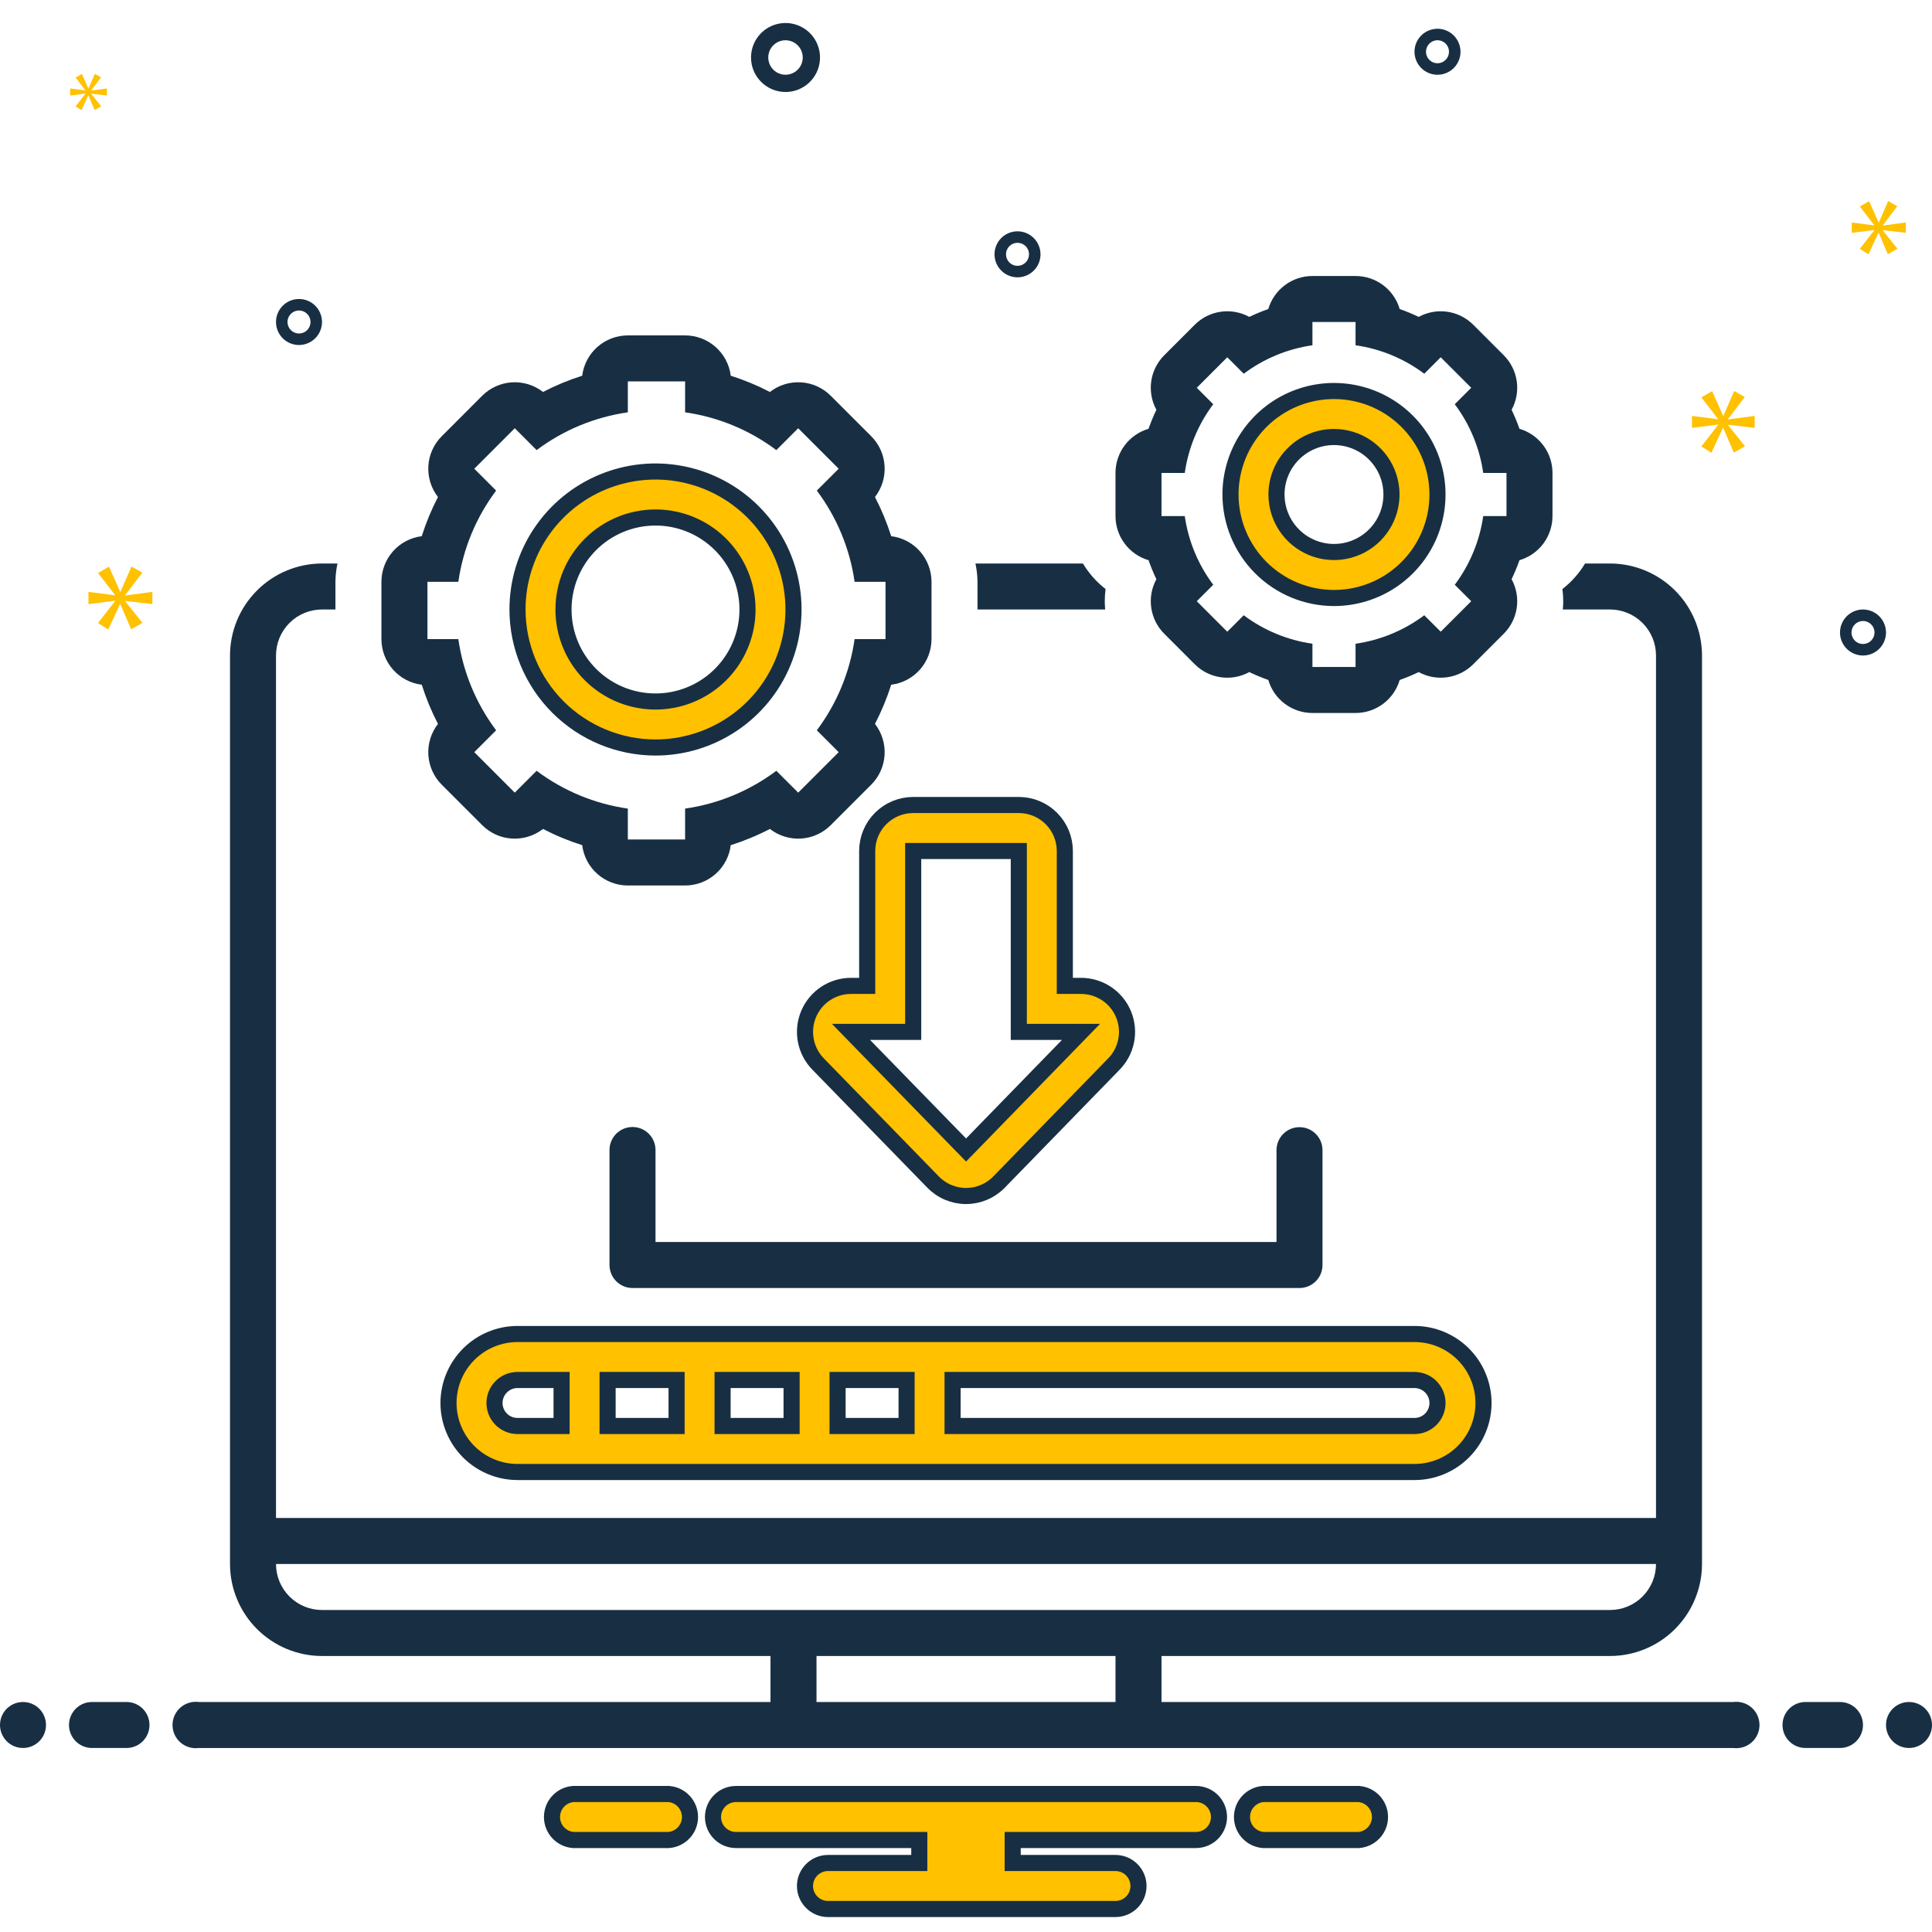 <svg width="120" height="120" viewBox="0 0 120 120" fill="none" xmlns="http://www.w3.org/2000/svg">
<path d="M1.429 108.571C2.218 108.571 2.857 107.931 2.857 107.142C2.857 106.353 2.218 105.714 1.429 105.714C0.64 105.714 0 106.353 0 107.142C0 107.931 0.64 108.571 1.429 108.571Z" fill="#182F43"/>
<path d="M7.857 105.714H5.714C5.335 105.714 4.971 105.864 4.704 106.132C4.436 106.4 4.285 106.764 4.285 107.142C4.285 107.521 4.436 107.885 4.704 108.153C4.971 108.421 5.335 108.571 5.714 108.571H7.857C8.235 108.571 8.599 108.421 8.867 108.153C9.135 107.885 9.285 107.521 9.285 107.142C9.285 106.764 9.135 106.4 8.867 106.132C8.599 105.864 8.235 105.714 7.857 105.714ZM114.285 105.714H112.142C111.763 105.714 111.4 105.864 111.132 106.132C110.864 106.4 110.714 106.764 110.714 107.142C110.714 107.521 110.864 107.885 111.132 108.153C111.4 108.421 111.763 108.571 112.142 108.571H114.285C114.664 108.571 115.027 108.421 115.295 108.153C115.563 107.885 115.714 107.521 115.714 107.142C115.714 106.764 115.563 106.4 115.295 106.132C115.027 105.864 114.664 105.714 114.285 105.714Z" fill="#182F43"/>
<path d="M118.571 108.571C119.36 108.571 120 107.931 120 107.142C120 106.353 119.36 105.714 118.571 105.714C117.782 105.714 117.143 106.353 117.143 107.142C117.143 107.931 117.782 108.571 118.571 108.571Z" fill="#182F43"/>
<path d="M84.395 111.429H78.461C78.102 111.457 77.767 111.62 77.522 111.885C77.278 112.15 77.142 112.497 77.142 112.857C77.142 113.218 77.278 113.565 77.522 113.829C77.767 114.094 78.102 114.257 78.461 114.286H84.395C84.754 114.257 85.089 114.094 85.334 113.829C85.578 113.565 85.714 113.218 85.714 112.857C85.714 112.497 85.578 112.15 85.334 111.885C85.089 111.62 84.754 111.457 84.395 111.429ZM41.538 111.429H35.604C35.245 111.457 34.91 111.62 34.665 111.885C34.421 112.15 34.285 112.497 34.285 112.857C34.285 113.218 34.421 113.565 34.665 113.829C34.91 114.094 35.245 114.257 35.604 114.286H41.538C41.897 114.257 42.232 114.094 42.477 113.829C42.721 113.565 42.857 113.218 42.857 112.857C42.857 112.497 42.721 112.15 42.477 111.885C42.232 111.62 41.897 111.457 41.538 111.429ZM74.285 111.429H45.714C45.335 111.429 44.971 111.579 44.704 111.847C44.436 112.115 44.285 112.478 44.285 112.857C44.285 113.236 44.436 113.6 44.704 113.867C44.971 114.135 45.335 114.286 45.714 114.286H57.099V115.714H51.428C51.049 115.714 50.686 115.865 50.418 116.133C50.15 116.401 49.999 116.764 49.999 117.143C49.999 117.522 50.15 117.885 50.418 118.153C50.686 118.421 51.049 118.572 51.428 118.572H69.285C69.664 118.572 70.027 118.421 70.295 118.153C70.563 117.885 70.714 117.522 70.714 117.143C70.714 116.764 70.563 116.401 70.295 116.133C70.027 115.865 69.664 115.714 69.285 115.714H62.9V114.286H74.285C74.664 114.286 75.027 114.135 75.295 113.867C75.563 113.6 75.714 113.236 75.714 112.857C75.714 112.478 75.563 112.115 75.295 111.847C75.027 111.579 74.664 111.429 74.285 111.429Z" fill="#FFC100" stroke="#182F43"/>
<path d="M26.196 42.53C26.461 43.368 26.799 44.182 27.203 44.963C26.776 45.513 26.563 46.2 26.606 46.895C26.649 47.59 26.945 48.246 27.438 48.739L29.952 51.254C30.445 51.746 31.101 52.042 31.796 52.085C32.491 52.128 33.178 51.916 33.728 51.487C34.509 51.893 35.323 52.23 36.161 52.495C36.247 53.187 36.583 53.823 37.105 54.284C37.627 54.745 38.3 55 38.996 55H42.553C43.25 55 43.922 54.745 44.445 54.284C44.967 53.823 45.303 53.187 45.389 52.495C46.227 52.23 47.041 51.893 47.821 51.487C48.371 51.916 49.058 52.128 49.754 52.085C50.449 52.042 51.104 51.746 51.597 51.254L54.112 48.739C54.605 48.246 54.9 47.59 54.943 46.895C54.986 46.2 54.774 45.513 54.346 44.963C54.751 44.182 55.088 43.368 55.354 42.53C56.045 42.444 56.681 42.108 57.142 41.586C57.603 41.064 57.858 40.391 57.858 39.695V36.138C57.858 35.441 57.603 34.769 57.142 34.246C56.681 33.724 56.045 33.389 55.354 33.303C55.088 32.464 54.751 31.65 54.346 30.87C54.774 30.32 54.986 29.633 54.943 28.938C54.9 28.242 54.605 27.587 54.112 27.094L51.597 24.579C51.104 24.087 50.449 23.791 49.754 23.748C49.058 23.705 48.371 23.917 47.821 24.345C47.041 23.94 46.227 23.603 45.389 23.337C45.303 22.646 44.967 22.01 44.444 21.549C43.922 21.087 43.25 20.833 42.553 20.833H38.996C38.3 20.833 37.627 21.087 37.105 21.549C36.583 22.01 36.247 22.646 36.161 23.337C35.323 23.603 34.509 23.94 33.728 24.345C33.178 23.917 32.491 23.705 31.796 23.748C31.101 23.791 30.445 24.087 29.952 24.579L27.438 27.094C26.945 27.587 26.649 28.242 26.606 28.938C26.563 29.633 26.776 30.32 27.203 30.87C26.798 31.65 26.461 32.464 26.196 33.303C25.504 33.389 24.868 33.724 24.407 34.246C23.946 34.769 23.691 35.441 23.691 36.138V39.695C23.691 40.391 23.946 41.064 24.407 41.586C24.868 42.108 25.504 42.444 26.196 42.53ZM26.549 36.138H28.468C28.762 34.082 29.57 32.133 30.815 30.472L29.458 29.114L31.973 26.599L33.33 27.957C34.992 26.711 36.941 25.904 38.996 25.61V23.69H42.553V25.61C44.609 25.904 46.558 26.711 48.219 27.957L49.577 26.599L52.092 29.114L50.734 30.472C51.98 32.133 52.787 34.082 53.081 36.138H55.001V39.695H53.081C52.787 41.751 51.98 43.699 50.734 45.361L52.092 46.718L49.577 49.233L48.219 47.876C46.558 49.122 44.609 49.929 42.553 50.223V52.142H38.996V50.223C36.941 49.929 34.992 49.122 33.33 47.876L31.973 49.233L29.458 46.718L30.815 45.361C29.57 43.699 28.762 41.751 28.468 39.695H26.549L26.549 36.138Z" fill="#182F43"/>
<path d="M40.714 46.429C42.409 46.429 44.066 45.926 45.476 44.984C46.886 44.043 47.984 42.704 48.633 41.138C49.282 39.572 49.452 37.848 49.121 36.185C48.79 34.523 47.974 32.995 46.775 31.797C45.576 30.598 44.049 29.782 42.386 29.451C40.724 29.12 39 29.29 37.434 29.939C35.868 30.587 34.529 31.686 33.587 33.096C32.645 34.505 32.143 36.162 32.143 37.858C32.145 40.13 33.049 42.309 34.656 43.916C36.263 45.523 38.441 46.426 40.714 46.429ZM40.714 32.143C41.844 32.143 42.949 32.478 43.889 33.106C44.828 33.734 45.561 34.627 45.993 35.671C46.426 36.715 46.539 37.864 46.319 38.972C46.098 40.081 45.554 41.099 44.755 41.898C43.956 42.697 42.937 43.242 41.829 43.462C40.72 43.682 39.571 43.569 38.527 43.137C37.483 42.704 36.591 41.972 35.963 41.032C35.335 40.093 35 38.988 35 37.858C35 36.342 35.602 34.889 36.673 33.817C37.745 32.745 39.199 32.143 40.714 32.143Z" fill="#FFC100" stroke="#182F43"/>
<path d="M60.714 37.857H68.644C68.629 37.687 68.619 37.516 68.619 37.343C68.62 37.09 68.636 36.837 68.67 36.587C68.107 36.149 67.63 35.611 67.263 35H60.586C60.667 35.374 60.71 35.755 60.714 36.138V37.857ZM71.337 34.795C71.479 35.197 71.642 35.59 71.825 35.975C71.53 36.517 71.418 37.14 71.506 37.75C71.594 38.361 71.877 38.927 72.314 39.363L74.207 41.257C74.644 41.694 75.21 41.977 75.82 42.065C76.431 42.153 77.054 42.041 77.596 41.745C77.98 41.929 78.374 42.092 78.776 42.234C78.95 42.827 79.311 43.346 79.806 43.716C80.3 44.086 80.9 44.285 81.518 44.285H84.196C84.813 44.285 85.414 44.086 85.908 43.716C86.403 43.346 86.764 42.827 86.938 42.234C87.34 42.092 87.734 41.929 88.118 41.745C88.66 42.041 89.283 42.153 89.894 42.065C90.504 41.977 91.07 41.694 91.506 41.257L93.4 39.363C93.837 38.927 94.12 38.361 94.208 37.751C94.296 37.14 94.184 36.517 93.888 35.975C94.072 35.591 94.235 35.197 94.377 34.795C94.969 34.621 95.489 34.26 95.859 33.765C96.228 33.271 96.428 32.67 96.428 32.053V29.375C96.428 28.758 96.228 28.157 95.859 27.663C95.489 27.169 94.969 26.807 94.377 26.633C94.235 26.231 94.072 25.837 93.888 25.453C94.184 24.911 94.296 24.288 94.208 23.677C94.12 23.067 93.837 22.501 93.4 22.065L91.506 20.171C91.07 19.734 90.504 19.451 89.894 19.363C89.283 19.275 88.66 19.387 88.118 19.683C87.734 19.499 87.34 19.336 86.938 19.194C86.764 18.602 86.403 18.082 85.908 17.712C85.414 17.342 84.813 17.143 84.196 17.143H81.518C80.9 17.143 80.3 17.342 79.806 17.712C79.311 18.082 78.95 18.602 78.776 19.194C78.374 19.336 77.98 19.499 77.596 19.683C77.054 19.387 76.431 19.275 75.82 19.363C75.21 19.451 74.644 19.734 74.207 20.171L72.314 22.065C71.877 22.501 71.594 23.067 71.506 23.677C71.418 24.288 71.53 24.911 71.825 25.453C71.642 25.837 71.479 26.231 71.337 26.633C70.745 26.807 70.225 27.169 69.855 27.663C69.485 28.157 69.286 28.758 69.285 29.375V32.053C69.286 32.67 69.485 33.271 69.855 33.765C70.225 34.26 70.745 34.621 71.337 34.795ZM72.143 29.375H73.588C73.81 27.826 74.418 26.359 75.356 25.107L74.334 24.085L76.228 22.191L77.25 23.213C78.502 22.275 79.969 21.667 81.518 21.445V20H84.196V21.445C85.745 21.667 87.212 22.275 88.464 23.213L89.486 22.191L91.38 24.085L90.358 25.107C91.296 26.359 91.904 27.826 92.126 29.375H93.571V32.053H92.126C91.904 33.602 91.296 35.069 90.358 36.321L91.38 37.343L89.486 39.237L88.464 38.215C87.212 39.153 85.745 39.761 84.196 39.983V41.428H81.518V39.983C79.969 39.761 78.502 39.153 77.25 38.215L76.228 39.237L74.334 37.343L75.356 36.321C74.418 35.069 73.81 33.602 73.588 32.053H72.143V29.375Z" fill="#182F43"/>
<path d="M82.856 37.143C84.128 37.143 85.371 36.766 86.428 36.06C87.485 35.353 88.309 34.349 88.796 33.175C89.282 32 89.409 30.708 89.161 29.461C88.913 28.213 88.301 27.068 87.402 26.169C86.503 25.27 85.358 24.658 84.111 24.41C82.863 24.162 81.571 24.289 80.396 24.776C79.222 25.262 78.218 26.086 77.511 27.143C76.805 28.2 76.428 29.443 76.428 30.715C76.43 32.419 77.108 34.053 78.313 35.258C79.518 36.463 81.152 37.141 82.856 37.143ZM82.856 27.143C83.563 27.143 84.253 27.353 84.841 27.745C85.428 28.138 85.886 28.695 86.156 29.348C86.426 30.001 86.497 30.719 86.359 31.412C86.221 32.104 85.881 32.741 85.382 33.24C84.882 33.74 84.246 34.08 83.553 34.218C82.86 34.355 82.142 34.285 81.49 34.014C80.837 33.744 80.279 33.286 79.887 32.699C79.494 32.112 79.285 31.421 79.285 30.715C79.285 29.767 79.661 28.859 80.331 28.189C81.001 27.52 81.909 27.143 82.856 27.143Z" fill="#FFC100" stroke="#182F43"/>
<path d="M39.286 70C38.907 70 38.544 70.15 38.276 70.418C38.008 70.686 37.857 71.05 37.857 71.429V78.571C37.857 78.95 38.008 79.314 38.276 79.582C38.544 79.85 38.907 80 39.286 80H80.715C81.093 80 81.457 79.85 81.725 79.582C81.993 79.314 82.143 78.95 82.143 78.571V71.439C82.143 71.06 81.993 70.697 81.725 70.429C81.457 70.161 81.093 70.01 80.715 70.01C80.336 70.01 79.972 70.161 79.704 70.429C79.436 70.697 79.286 71.06 79.286 71.439V77.143H40.715V71.429C40.715 71.05 40.564 70.686 40.296 70.418C40.028 70.15 39.665 70 39.286 70Z" fill="#182F43"/>
<path d="M67.143 61.235H66.138V52.857C66.138 52.099 65.837 51.373 65.301 50.837C64.765 50.301 64.038 50 63.28 50H56.72C55.962 50 55.236 50.301 54.7 50.837C54.164 51.373 53.863 52.099 53.863 52.857V61.235H52.857C52.295 61.235 51.746 61.401 51.278 61.712C50.81 62.022 50.444 62.464 50.225 62.982C50.007 63.499 49.946 64.07 50.05 64.622C50.154 65.174 50.419 65.684 50.811 66.086L57.957 73.422C58.223 73.695 58.541 73.913 58.893 74.061C59.244 74.209 59.622 74.286 60.004 74.286H60.004C60.386 74.286 60.764 74.209 61.115 74.061C61.467 73.912 61.785 73.695 62.051 73.421L69.149 66.128C69.553 65.73 69.83 65.221 69.944 64.666C70.058 64.111 70.004 63.534 69.789 63.01C69.575 62.485 69.209 62.036 68.738 61.72C68.267 61.404 67.713 61.236 67.147 61.235H67.143ZM60.004 71.429L52.857 64.093H56.72V52.857H63.28V64.093H67.143L60.004 71.429ZM27.857 87.143C27.859 88.279 28.311 89.368 29.114 90.172C29.918 90.975 31.007 91.427 32.143 91.429H87.857C88.994 91.429 90.084 90.977 90.888 90.173C91.692 89.37 92.143 88.279 92.143 87.143C92.143 86.006 91.692 84.916 90.888 84.112C90.084 83.309 88.994 82.857 87.857 82.857H32.143C31.007 82.858 29.918 83.31 29.114 84.114C28.311 84.917 27.859 86.007 27.857 87.143ZM59.167 85.714H87.857C88.236 85.714 88.6 85.865 88.868 86.133C89.135 86.401 89.286 86.764 89.286 87.143C89.286 87.522 89.135 87.885 88.868 88.153C88.6 88.421 88.236 88.571 87.857 88.571H59.167V85.714ZM52.024 85.714H56.31V88.571H52.024V85.714ZM44.881 85.714H49.167V88.571H44.881V85.714ZM37.739 85.714H42.024V88.571H37.739V85.714ZM34.881 88.571H32.143C31.764 88.571 31.401 88.421 31.133 88.153C30.865 87.885 30.715 87.522 30.715 87.143C30.715 86.764 30.865 86.401 31.133 86.133C31.401 85.865 31.764 85.714 32.143 85.714H34.881V88.571Z" fill="#FFC100" stroke="#182F43"/>
<path d="M107.658 105.714H72.143V102.857H100C101.515 102.856 102.968 102.253 104.039 101.182C105.11 100.11 105.713 98.658 105.715 97.143V40.714C105.713 39.199 105.11 37.747 104.039 36.676C102.968 35.604 101.515 35.002 100 35H98.451C98.084 35.611 97.607 36.149 97.044 36.587C97.078 36.838 97.095 37.09 97.095 37.343C97.095 37.516 97.085 37.687 97.07 37.857H100C100.758 37.857 101.485 38.158 102.021 38.694C102.556 39.23 102.857 39.957 102.857 40.714V94.286H17.143V40.714C17.143 39.957 17.444 39.23 17.98 38.694C18.516 38.158 19.242 37.857 20 37.857H20.834V36.139C20.838 35.756 20.881 35.374 20.962 35H20C18.485 35.002 17.033 35.604 15.962 36.676C14.89 37.747 14.288 39.199 14.286 40.714V97.143C14.288 98.658 14.89 100.11 15.962 101.182C17.033 102.253 18.485 102.856 20 102.857H47.857V105.714H12.342C12.139 105.688 11.932 105.705 11.736 105.765C11.54 105.824 11.359 105.925 11.205 106.06C11.051 106.195 10.928 106.362 10.843 106.549C10.759 106.735 10.715 106.938 10.715 107.143C10.715 107.348 10.759 107.551 10.843 107.737C10.928 107.924 11.051 108.09 11.205 108.226C11.359 108.361 11.54 108.462 11.736 108.521C11.932 108.581 12.139 108.598 12.342 108.572H107.658C107.862 108.598 108.068 108.581 108.264 108.521C108.46 108.462 108.641 108.361 108.795 108.226C108.95 108.09 109.073 107.924 109.157 107.737C109.242 107.551 109.286 107.348 109.286 107.143C109.286 106.938 109.242 106.735 109.157 106.549C109.073 106.362 108.95 106.195 108.795 106.06C108.641 105.925 108.46 105.824 108.264 105.765C108.068 105.705 107.862 105.688 107.658 105.714ZM20 100C19.242 100 18.516 99.699 17.98 99.163C17.444 98.627 17.143 97.901 17.143 97.143H102.857C102.857 97.901 102.556 98.627 102.021 99.163C101.485 99.699 100.758 100 100 100H20ZM50.715 105.714V102.857H69.286V105.714H50.715ZM48.789 5.714C49.213 5.714 49.627 5.589 49.98 5.353C50.332 5.118 50.607 4.783 50.769 4.392C50.931 4 50.974 3.569 50.891 3.154C50.808 2.738 50.604 2.356 50.305 2.056C50.005 1.757 49.623 1.553 49.207 1.47C48.792 1.387 48.361 1.43 47.969 1.592C47.578 1.754 47.243 2.029 47.008 2.381C46.772 2.733 46.647 3.148 46.647 3.572C46.647 4.14 46.873 4.684 47.275 5.086C47.677 5.488 48.221 5.714 48.789 5.714ZM48.789 2.5C49.001 2.5 49.208 2.563 49.385 2.681C49.561 2.798 49.698 2.966 49.779 3.162C49.86 3.357 49.882 3.573 49.84 3.781C49.799 3.988 49.697 4.179 49.547 4.329C49.397 4.479 49.206 4.581 48.998 4.622C48.791 4.664 48.575 4.643 48.379 4.561C48.184 4.48 48.016 4.343 47.898 4.167C47.781 3.991 47.718 3.783 47.718 3.572C47.718 3.287 47.831 3.015 48.032 2.814C48.233 2.613 48.505 2.5 48.789 2.5ZM115.715 37.857C115.432 37.857 115.156 37.941 114.921 38.098C114.686 38.255 114.503 38.478 114.395 38.739C114.287 39 114.258 39.287 114.313 39.565C114.369 39.842 114.505 40.096 114.704 40.296C114.904 40.496 115.159 40.632 115.436 40.687C115.713 40.742 116 40.714 116.261 40.606C116.522 40.498 116.745 40.314 116.902 40.08C117.059 39.845 117.143 39.568 117.143 39.286C117.143 38.907 116.992 38.544 116.724 38.276C116.456 38.008 116.093 37.858 115.715 37.857ZM115.715 40C115.573 40 115.435 39.958 115.318 39.88C115.2 39.801 115.109 39.69 115.055 39.559C115.001 39.429 114.986 39.285 115.014 39.147C115.042 39.008 115.11 38.881 115.21 38.781C115.309 38.681 115.437 38.613 115.575 38.585C115.714 38.558 115.857 38.572 115.988 38.626C116.118 38.68 116.23 38.772 116.308 38.889C116.387 39.007 116.429 39.145 116.429 39.286C116.429 39.475 116.353 39.657 116.219 39.791C116.086 39.925 115.904 40 115.715 40ZM63.2 14.368C62.917 14.368 62.641 14.451 62.406 14.608C62.171 14.765 61.988 14.989 61.88 15.25C61.772 15.511 61.744 15.798 61.799 16.075C61.854 16.352 61.99 16.607 62.19 16.806C62.389 17.006 62.644 17.142 62.921 17.197C63.198 17.253 63.486 17.224 63.747 17.116C64.008 17.008 64.231 16.825 64.388 16.59C64.545 16.355 64.628 16.079 64.628 15.796C64.628 15.418 64.477 15.054 64.21 14.787C63.942 14.519 63.579 14.368 63.2 14.368ZM63.2 16.511C63.059 16.511 62.92 16.469 62.803 16.39C62.686 16.312 62.594 16.2 62.54 16.07C62.486 15.939 62.472 15.796 62.499 15.657C62.527 15.518 62.595 15.391 62.695 15.291C62.795 15.191 62.922 15.123 63.06 15.096C63.199 15.068 63.343 15.082 63.473 15.136C63.604 15.19 63.715 15.282 63.794 15.399C63.872 15.517 63.914 15.655 63.914 15.796C63.914 15.986 63.839 16.167 63.705 16.301C63.571 16.435 63.389 16.51 63.2 16.511ZM89.286 1.786C89.004 1.786 88.727 1.87 88.492 2.027C88.257 2.184 88.074 2.407 87.966 2.668C87.858 2.929 87.83 3.216 87.885 3.493C87.94 3.77 88.076 4.025 88.276 4.225C88.476 4.424 88.73 4.56 89.007 4.616C89.284 4.671 89.572 4.642 89.833 4.534C90.094 4.426 90.317 4.243 90.474 4.008C90.631 3.773 90.715 3.497 90.715 3.214C90.714 2.836 90.564 2.473 90.296 2.205C90.028 1.937 89.665 1.786 89.286 1.786ZM89.286 3.929C89.145 3.929 89.007 3.887 88.889 3.808C88.772 3.73 88.68 3.618 88.626 3.488C88.572 3.357 88.558 3.214 88.585 3.075C88.613 2.937 88.681 2.809 88.781 2.709C88.881 2.609 89.008 2.541 89.147 2.514C89.285 2.486 89.429 2.5 89.559 2.555C89.69 2.609 89.801 2.7 89.88 2.818C89.958 2.935 90 3.073 90 3.214C90 3.404 89.925 3.585 89.791 3.719C89.657 3.853 89.475 3.929 89.286 3.929ZM20 20C20 19.718 19.916 19.441 19.759 19.206C19.603 18.971 19.38 18.788 19.118 18.68C18.857 18.572 18.57 18.544 18.293 18.599C18.016 18.654 17.761 18.79 17.562 18.99C17.362 19.19 17.226 19.444 17.171 19.721C17.116 19.999 17.144 20.286 17.252 20.547C17.36 20.808 17.543 21.031 17.778 21.188C18.013 21.345 18.289 21.429 18.572 21.429C18.951 21.428 19.314 21.278 19.581 21.01C19.849 20.742 20 20.379 20 20ZM17.857 20C17.857 19.859 17.899 19.721 17.978 19.603C18.056 19.486 18.168 19.394 18.298 19.34C18.429 19.286 18.573 19.272 18.711 19.3C18.85 19.327 18.977 19.395 19.077 19.495C19.177 19.595 19.245 19.722 19.272 19.861C19.3 19.999 19.286 20.143 19.232 20.273C19.178 20.404 19.086 20.516 18.969 20.594C18.851 20.672 18.713 20.714 18.572 20.714C18.382 20.714 18.201 20.639 18.067 20.505C17.933 20.371 17.858 20.189 17.857 20Z" fill="#182F43"/>
<path d="M7.777 36.964L8.839 35.568L8.168 35.188L7.486 36.752H7.464L6.771 35.198L6.089 35.59L7.14 36.953V36.975L5.496 36.763V37.523L7.15 37.311V37.333L6.089 38.696L6.725 39.099L7.453 37.523H7.475L8.145 39.087L8.85 38.685L7.777 37.344V37.322L9.464 37.523V36.763L7.777 36.987V36.964Z" fill="#FFC100"/>
<path d="M5.306 5.824L4.695 6.609L5.061 6.841L5.48 5.933H5.493L5.879 6.834L6.284 6.602L5.666 5.83V5.817L6.639 5.933V5.496L5.666 5.624V5.611L6.279 4.807L5.892 4.588L5.499 5.489H5.486L5.088 4.594L4.695 4.819L5.3 5.605V5.618L4.354 5.496V5.933L5.306 5.811V5.824Z" fill="#FFC100"/>
<path d="M108.986 26.577V25.832L107.331 26.05V26.029L108.372 24.659L107.714 24.286L107.046 25.82H107.024L106.344 24.297L105.675 24.68L106.706 26.018V26.04L105.094 25.832V26.577L106.717 26.369V26.391L105.675 27.728L106.299 28.123L107.013 26.577H107.034L107.692 28.112L108.383 27.717L107.331 26.402V26.38L108.986 26.577Z" fill="#FFC100"/>
<path d="M116.946 13.99L117.844 12.808L117.276 12.486L116.7 13.81H116.681L116.095 12.496L115.517 12.827L116.406 13.981V13.999L115.016 13.82V14.463L116.416 14.283V14.302L115.517 15.456L116.056 15.796L116.671 14.463H116.69L117.257 15.786L117.853 15.446L116.946 14.311V14.292L118.373 14.463V13.82L116.946 14.008V13.99Z" fill="#FFC100"/>
</svg>
